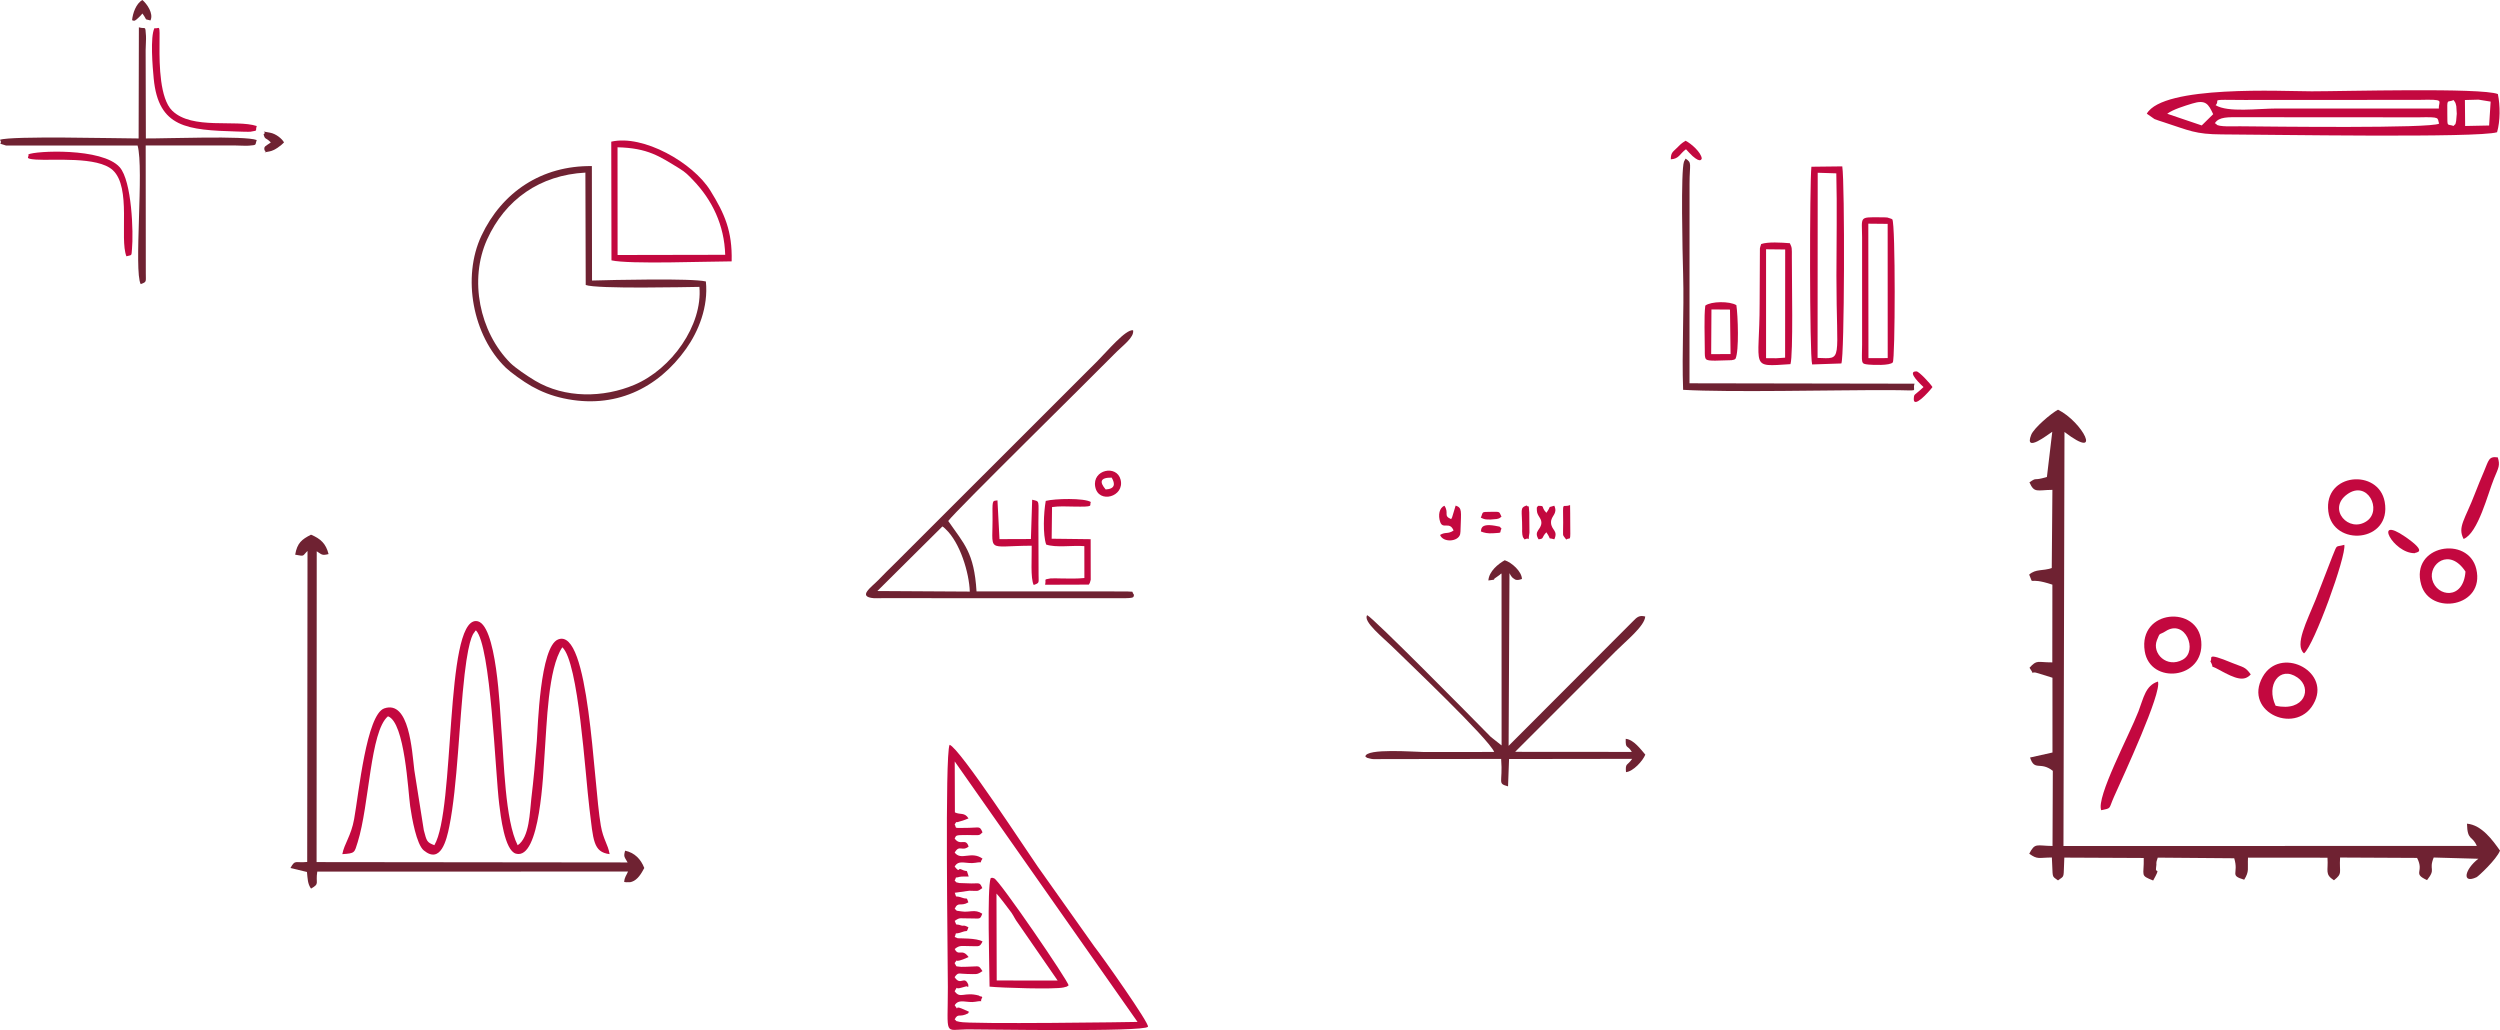 <?xml version="1.0" encoding="UTF-8"?>
<!DOCTYPE svg PUBLIC "-//W3C//DTD SVG 1.1//EN" "http://www.w3.org/Graphics/SVG/1.1/DTD/svg11.dtd">
<!-- Creator: CorelDRAW 2020 (64-Bit) -->
<svg xmlns="http://www.w3.org/2000/svg" xml:space="preserve" width="11312px" height="4661px" version="1.1" style="shape-rendering:geometricPrecision; text-rendering:geometricPrecision; image-rendering:optimizeQuality; fill-rule:evenodd; clip-rule:evenodd"
viewBox="0 0 3345.64 1378.46"
 xmlns:xlink="http://www.w3.org/1999/xlink"
 xmlns:xodm="http://www.corel.com/coreldraw/odm/2003">
 <defs>
  <style type="text/css">
   <![CDATA[
    .fil1 {fill:#6F2232}
    .fil0 {fill:#C3083F}
   ]]>
  </style>
 </defs>
 <g id="Layer_x0020_1">
  <path class="fil0" d="M3287.17 142.08c0.01,0.05 0.62,9.9 0.62,10.1 0,0.16 -0.8,9.5 -0.83,9.64 -1.43,7.05 -0.73,2.91 -3.43,6.68 -9.09,-3.18 -8.22,2.48 -8.4,-16.34 -0.22,-21.74 -0.49,-14.3 8.4,-18.28 1.94,3.25 2.27,1.8 3.64,8.2zm-321.03 24.18c-0.39,-0.97 -1.51,-0.76 -2.15,-1.3 5.47,-9.06 18.65,-8.09 32.93,-8.15l240.05 0.16c29.77,-0.64 24.41,0.56 27.19,8.45 -12.2,6.62 -223.75,3.92 -267.27,3.54 -4.6,-0.04 -29.18,1.2 -30.75,-2.7zm332.54 -32.46l18.24 -0.49 16.19 2.62 -2.03 31.98 -32.09 0.66 -0.31 -34.77zm-398.39 18.39c7.91,-5.87 22.94,-10.39 33.38,-13.63 18.38,-5.71 21.78,0.73 28.14,14.2l-15.32 15.07 -46.2 -15.64zm64.78 -11.46c7.63,-8.02 -12.08,-7.35 38.51,-6.99l233.39 -0.13c36.6,-0.8 26.22,0.7 26.86,11.57l-216.92 -0.01c-25.07,0 -65.47,5.64 -81.84,-4.44zm-81.85 18.53c2.2,1.02 9.48,3.31 12.45,4.27 34.12,11.04 41.99,16.16 77.91,16.3 64.46,0.24 342.95,4.97 368.14,-2.91 4.32,-15.06 4.31,-35.84 1.06,-51.09 -21.65,-8.78 -207.65,-3.63 -249.21,-3.67 -39.54,-0.04 -198.42,-8.58 -220.62,29.93l10.27 7.17z"/>
  <g id="_2365339198784">
   <path class="fil0" d="M519.21 958.56c22.66,7.86 26.91,101 29.72,120.39 2.34,16.18 8.44,51.08 18.23,59.11 22.61,18.56 30.44,-13.68 34.18,-32.27 10.92,-54.29 13.16,-140.45 20.43,-203.46 6.36,-55.1 13.38,-55.65 13.61,-56.9 0.2,-1.11 1.03,-1.24 1.58,-1.84 19.95,20.25 25.77,190.07 31.14,232.83 1.86,14.82 7.04,61.79 22.37,65.97 32.59,8.89 36.51,-109.15 38.37,-133.68 3.02,-39.9 4.56,-114.5 23.69,-142.52 21.8,19.79 30.49,169.23 36.35,216.42 5.19,41.8 4.82,57.65 26.95,60.4 -2.3,-13.57 -8.45,-19.13 -11.77,-38.19 -10.3,-59.15 -15.15,-266.12 -57.28,-249.07 -24.2,9.8 -27,117.92 -28.39,136.13 -1.93,25.42 -4.26,51.23 -7.3,76.38 -2.14,17.71 -2.35,52.51 -18.32,62.86 -16.98,-33.57 -18.23,-112.5 -21.9,-156.79 -1.75,-21.15 -5.77,-143.33 -33.91,-143.26 -41.81,0.1 -27.67,252.44 -55.66,299.97 -10.26,-3.85 -10.22,-5.37 -14.12,-19.99l-12.73 -80.51c-3.16,-26.15 -6.81,-93.94 -40.14,-82.59 -23.82,8.11 -34.11,113.12 -40.39,148.16 -4.05,22.54 -13.3,33.13 -15.8,46.92 17.2,-1.08 16.1,-1.82 20.56,-16.02 15.69,-49.95 16.62,-148.43 40.53,-168.45z"/>
   <path class="fil1" d="M862.22 1161.59c-4.63,-11.92 -12.84,-20.41 -25.63,-23.2 -2.57,8.59 -0.49,8.61 3.3,15.74l-416.21 -0.47 0.19 -415.93c7.02,4.35 6.64,5.98 15.84,3.75 -3.49,-14.04 -10.67,-20.57 -23.49,-25.98 -12.42,6.36 -18.45,11.02 -21.2,26.77 13.22,2.4 9.22,2.03 16.51,-4.97l-0.42 416.18c-16.36,1.62 -15.85,-3.59 -22.43,8.11l22.1 5.3c0.92,8.47 0.76,15.83 5.44,22.26 12.07,-6.98 5.81,-6 8.36,-22.78l415.87 -0.03c-2.54,5.99 -4.62,7.26 -5.14,13.94 0.9,0.22 2.15,0.36 2.77,0.35l5.23 -0.05c0.7,-0.14 1.72,-0.39 2.4,-0.63 7.63,-2.64 12.55,-10.89 16.51,-18.36z"/>
  </g>
  <path class="fil1" d="M783.4 230.95l0.44 150.38c13.87,5.59 138.13,2.74 152.15,2.55 4.41,51.28 -37.02,109.91 -87.07,131.07 -41.26,17.45 -92.83,18.34 -132.86,-5.55 -10.65,-6.36 -26.86,-17.45 -32.94,-23.55 -41.62,-41.71 -55.56,-111.78 -31.24,-165.45 24.2,-53.43 70.6,-86.18 131.52,-89.45zm8.67 -8.72c-66.87,-0.84 -120.18,34.53 -147.81,93.21 -26.18,55.58 -11.72,133.67 32.59,176.6 6.3,6.1 23.55,18.62 34.45,24.74 13.27,7.46 26.96,12.8 42.64,16.22 68.08,14.82 126.2,-12.55 164.42,-66.55 16.21,-22.9 29.79,-55.69 26.27,-89.81 -18.55,-4.56 -125.87,-2.01 -152.35,-1.25l-0.21 -153.16z"/>
  <path class="fil0" d="M826.42 197.06c40.71,1.04 56.17,12.08 82.73,28.34 8.44,5.16 11.81,8.8 18.55,15.83 25.33,26.39 41.64,59.88 42.81,99.72l-144.01 0.27 -0.08 -144.16zm-8.12 151.31c24.09,5.49 128.52,1.4 160.84,1.36 1.04,-40.89 -9.69,-64.21 -28.39,-94.52 -23.27,-37.72 -90.24,-75.54 -132.74,-65.66l0.29 158.82z"/>
  <g id="_2365339199552">
   <path class="fil0" d="M1277.9 1087.14l-0.23 -68.17 244.63 348.57c-2.22,0.18 -226.36,3.41 -238.36,-0.12 -7.3,-2.13 -1.43,0.8 -6.34,-3.33 4.84,-8.97 6.03,-1.77 18.16,-8.07 -1.26,-2.71 7.91,0.63 -9.2,-6.56 -10.4,-4.38 -1.9,5.59 -8.9,-4.19 5.35,-9.52 16.85,-2.65 27.66,-4.72 13.83,-2.64 4.19,3.12 9.25,-6.04 -0.7,-0.46 -1.77,-1.85 -2.23,-1.16 -0.46,0.68 -1.63,-0.87 -2.28,-1.05 -19.67,-5.48 -25.15,4.95 -32.49,-5.85 5.81,-8.97 -1.25,-1.57 8.9,-4.67 19.36,-5.91 2.5,3.01 9.71,-3.16 -5.34,-14.78 -10.55,1.81 -18.64,-11 5.07,-7.02 4.83,-4.37 16.69,-4.24 13.21,0.13 12.9,1.34 20.57,-3.82 -5.54,-8.46 -3.95,-6.14 -17.67,-5.98 -1.9,0.02 -9.54,0.47 -10.9,0.26 -7.95,-1.2 -5.15,1.14 -8.71,-5.04 6.33,-7.87 -3.08,0.33 11.3,-4.92l7.4 -3.14c-8.89,-12.34 -13.33,-0.26 -18.57,-10.76 6.86,-5.72 9.65,-3.74 22.35,-3.83 10.58,-0.08 10.9,1.5 14.86,-6.21 -7.01,-4.83 -32.26,-4.11 -33.13,-4.34l-4.09 -1.75c3.37,-8.32 -2.1,-2.11 10.75,-6.86 6.28,-2.31 4.91,1.58 7.65,-6.06 -7.05,-3.85 -6.14,-1.21 -9.91,-2.54 -8.29,-2.92 -5.05,1.86 -8.46,-6.05 7.42,-5.22 6.49,-3.05 22.35,-3.28 11.03,-0.16 11.55,2.01 14.5,-6.32 -10.01,-6.69 -16.84,-1.26 -28.16,-3.15 -9.88,-1.64 -3.39,0.53 -8.73,-3.38 4.55,-10.31 7.99,-2.58 18.29,-8.68 -2.64,-7.92 -1.4,-3.73 -7.52,-5.95 -11.62,-4.23 -7.53,1.48 -10.65,-6.89l19.42 -2.71c11.35,-0.05 10.31,1.8 17.42,-3.51 -3.51,-8.15 -3.63,-6.17 -14.58,-6.25l-16.06 -0.54c-7.1,-1.89 -1.66,0.6 -6.35,-3.12 3.43,-6.92 -1.07,-2.83 6.46,-5.13 2.21,-0.67 9.41,-0.4 12.29,-0.49 -4.26,-12.01 0.35,-4.5 -9.71,-9.47 -5.4,-2.67 -1.4,5.45 -9.05,-3.73 5.24,-10.08 15.9,-3.1 27.68,-5.16 12.3,-2.15 4.15,2.4 9.56,-5.6 -15.25,-10.78 -28.53,3.32 -37.21,-8.06 6.4,-11.12 9.76,-0.93 18.64,-8.04 -3.98,-12.48 -11.05,0 -18.68,-10.79 2.45,-3.88 -0.41,-4.78 16.7,-4.66 18.11,0.14 15.27,1.28 20.56,-3.56 -3.6,-8.88 -4.29,-6.24 -17.68,-6.09 -23.7,0.26 -16.05,1.04 -19.57,-4.51 4.01,-5.85 -0.23,-1.36 6.51,-3.92 0.81,-0.31 3.71,-1.01 4.62,-1.33l7.39 -2.81c-5.33,-8.57 -10.92,-4.5 -18.21,-8.07zm-7.12 -90.48c-6.5,14.3 -2.3,283 -2.31,324.41 -0.02,66.83 -5.65,56.78 25.9,56.45 17.61,-0.18 236.43,3.83 241.87,-3.49 2.73,-3.66 -61.62,-94.65 -71.73,-107.41l-75.84 -107.05c-11.38,-16 -104.53,-158.95 -117.89,-162.91z"/>
   <path class="fil0" d="M1333.54 1195.77c1.28,0.85 17.44,21.72 20.09,25.65 3.93,5.86 4.14,7.92 9.35,14.89l52.4 75.85 -81.52 -0.06 -0.32 -116.33zm-7.82 -20.55c-4.83,13.89 -1.61,117.07 -1.43,145.1 16.11,1.68 87.06,3.85 99,1.11 5.53,-1.27 3.81,-0.89 6.73,-2.72 0.46,-4.87 -92.4,-140.56 -99.55,-143.28 -3.58,-1.36 -3.19,-0.59 -4.75,-0.21z"/>
  </g>
  <g id="_2365339200416">
   <path class="fil1" d="M2253.6 216.27c-4.42,12.56 -2.02,119.92 -1.15,150.56 1.46,51.13 -1.88,103.43 0,154.82 63.76,3.61 198.13,0.21 275.79,0.37 45,0.1 29.96,3.21 33.9,-8.6l-301.16 -0.53 0.07 -267.45c0.05,-26.71 3.62,-27.38 -5.32,-33.19l-2.13 4.02z"/>
   <path class="fil0" d="M2432.56 231.15l24.89 0.79c1.18,45.26 0.15,91.93 0.15,137.37 0,116.1 9.42,110.77 -25.22,109.63l0.18 -247.79zm31.65 255.22c4.19,-8.98 4.78,-240.03 1.23,-263.76l-41.32 0.49c-2.47,23.22 -2.6,251.5 0.97,264.59l39.12 -1.32z"/>
   <path class="fil0" d="M2500.28 299.3l25.89 0.26 0.07 179.62 -25.77 0.05 -0.19 -179.93zm32.14 -5.77c-0.44,-0.34 -1.13,-0.69 -1.46,-0.82l-5.34 -1.69c-1.9,-0.29 -7.46,-0.24 -9.66,-0.25 -28.41,-0.22 -24.18,-0.96 -24,26.49l0.01 143.73c-0.13,25.52 -2.36,25.79 8.79,26.88 5.54,0.55 28.45,1.57 32.27,-2.94 3.3,-3.89 3.72,-185.21 -0.61,-191.4z"/>
   <path class="fil0" d="M2363.45 333.55l25.58 0.28 -0.1 144.78 -11.8 0.77 -13.68 -0.11 0 -145.72zm-7.79 -3.2c-0.13,0.62 -0.34,1.34 -0.45,2.06l-0.37 74.06c0,87.14 -14.27,84.41 41.27,80.81 3.86,-13.41 1.75,-113.96 1.85,-142.78 0.04,-12.93 0.3,-12.83 -2.69,-19.05 -11.22,-0.91 -29.3,-2.08 -38.38,1.09l-1.23 3.81z"/>
   <path class="fil0" d="M2290.35 414.07l24.82 0.18 0.76 59.5 -25.94 0.16 0.36 -59.84zm-8.24 -5.14c-1.87,14.94 -0.64,42.7 -0.67,59.38 -0.01,13.86 -0.13,14.06 13.71,14.3l22.11 -0.63c4.82,-0.84 2.81,-0.44 5.27,-1.89 4.98,-10.15 3.26,-58.39 1.17,-71.75 -9.1,-5.55 -33.87,-5.26 -41.59,0.59z"/>
   <path class="fil0" d="M2235.98 213.18c11.33,-0.67 11.9,-7.58 20.3,-13.5 2.2,2.34 6.24,6.89 8.84,9.17 11.61,10.2 11.98,3.26 12.28,3.18 -0.78,-8.02 -13.87,-19.8 -21.67,-23.71 -6.07,3.75 -7.39,5.34 -12.22,10.18 -4.89,4.89 -7.56,5.77 -7.53,14.68z"/>
   <path class="fil0" d="M2561.16 533.06c-1.12,14.91 20.14,-8.58 24.98,-15.11 -3.07,-4.97 -17.94,-20.87 -21.35,-20.97 -14.66,-0.42 8.34,19.8 9.36,20.97 -12.62,12 -12.49,8.48 -12.99,15.11z"/>
  </g>
  <g id="_2365339201280">
   <path class="fil1" d="M0 187.04c4.71,6.53 -6.1,3.48 8.03,7.66l176.11 0.06c8.73,31.17 -5.24,167.54 4.15,185.43 8.6,-3.04 6.7,-3.32 6.84,-14.86l-0.15 -170.7 119.13 0c4.9,0.02 14.61,0.64 18.84,0.29 11.45,-0.95 8.09,-0.65 10.62,-7.55 -15.58,-6.1 -121.25,-1.92 -148.37,-2.13l-0.3 -118.15c0.02,-4.87 0.74,-14.93 0.46,-18.94 -1.06,-15.11 0.03,-8.75 -9.51,-11.61l-0.34 148.72c-29.37,-0.06 -170.83,-3.72 -185.51,1.78z"/>
   <path class="fil0" d="M160.17 223.74c-23.38,-26.51 -114,-22 -122.37,-17.05 2.41,3.2 -6.98,5.65 10.44,6.83 22.63,1.53 82.38,-4.56 102.66,14.12 25.17,23.17 8.91,91.43 18.26,115.31 7.99,-2.1 6.57,-0.12 7.49,-9.93 2.01,-21.4 -0.08,-90.68 -16.48,-109.28z"/>
   <path class="fil0" d="M206.71 37.61c-5.92,11.49 -2.46,52.53 -1.01,67.53 6.36,65.89 44.9,68.81 111,70.81 2.87,0.09 16.82,0.6 18.67,0.26 10.78,-2.02 5.73,-0.39 8.24,-7.6 -28.14,-9.17 -86.49,5.52 -113.17,-20.54 -16.52,-16.13 -17.19,-61.51 -16.96,-86.41 0.3,-32.95 0.46,-22.27 -6.77,-24.05z"/>
   <path class="fil1" d="M361.46 177.54c-16.16,-2.85 -2.89,-1.12 -8.73,1.99 1.97,8.06 2.83,3.82 9.68,11.05 -7.13,5.23 -9.77,4.95 -8.34,10.68 4.74,2.46 -6.48,3.72 6.78,1.3 6.68,-1.21 15.43,-7.91 19.24,-11.98 -2.61,-4.99 -10.89,-11.67 -18.63,-13.04z"/>
   <path class="fil1" d="M176.74 27.16c2.82,-0.27 1.54,3.77 11.15,-6.03l2.72 -3.09c7.71,10.67 1.28,6.52 10.74,9.28 4.5,-9.17 -4.76,-22.31 -10.74,-27.32 -8.44,4.57 -13,17.65 -13.87,27.16z"/>
  </g>
  <path class="fil1" d="M2020.08 766.98c1.29,2.39 2.86,5.89 6.13,7.53 0.62,0.32 2.42,3.22 10.54,0.28 -0.27,-10.22 -13.83,-22.16 -23.04,-25.08 -8.67,4.88 -21.03,14.73 -21.9,27.08 13.31,-1.88 3.8,-0.16 10.36,-4.09l5.37 -3.85c0.32,-0.99 1.21,-0.94 1.91,-1.32l0.06 230.01 -14.5 -11.48c-28.07,-28.66 -157.56,-159.63 -165.38,-162.85 -6.11,8.54 20.96,29.57 36.5,44.93 15.94,15.75 126.73,120.97 133.47,138.11 -31.56,0.19 -63.14,0.07 -94.7,0.07 -10.68,0 -77.36,-5.44 -77.66,6.14 3.1,2.12 0.85,1.39 6.28,2.69 3.03,0.72 1.63,0.4 4.89,0.72 1.8,0.17 8.47,-0.04 10.7,-0.07l159.82 -0.21c2.51,32.7 -5.63,32.56 9.22,36.71l1.36 -36.57 164.77 -0.23c-6.51,9.55 -9.38,5.05 -8.27,17.77 9.63,-0.85 22.54,-15.1 25.85,-23.42 -5.96,-6.9 -15.6,-20.24 -26.23,-21.16 -0.39,14.56 2.3,7.39 8.17,17.53l-156.15 -0.12 134.47 -134.5c13.69,-13.7 38.9,-33.79 39.63,-46.59 -7.57,-1.96 -10.85,0.5 -16.31,6.25l-166.52 166.84 1.16 -231.12z"/>
  <path class="fil0" d="M1954.63 707.52c0.67,-23.4 2.36,-27.98 -6.6,-30.98l-4.87 16.14c-0.13,-0.38 -0.67,1.39 -1.11,2.02 -11.06,-4.66 -2.39,-7.77 -8.97,-17.89 -6.95,2.57 -8.84,12.76 -5.7,21.77 3.6,10.3 12.63,-1.54 17.88,11.36 -7.96,5.31 -10.48,1.35 -18.08,5.9 4.09,10.66 24.48,9.2 26.9,-1.08 0.48,-2.01 0.49,-5.09 0.55,-7.24z"/>
  <path class="fil0" d="M2069.45 686.25c-8.06,-8.5 -0.99,-9.35 -11.07,-9.31 -2.08,2.95 -1.78,0.71 -1.65,6.05 0.18,7.3 6.03,9.98 6.04,16.35 0.02,9.83 -10.82,10.85 -3.79,22.34 7.85,-0.67 3.52,-2.36 10.47,-9.38 8.12,11.95 0.09,6.23 10.61,9.42 5.53,-12.08 -4.25,-12.17 -4.4,-22.55 -0.14,-9.27 9.43,-11.25 4.4,-22.44 -10.43,3.57 -2.61,-1.62 -10.61,9.52z"/>
  <path class="fil0" d="M2101.17 675.87c-10.76,4.3 -9.48,-7.29 -9.26,23.45 0.14,20.57 -1.85,14.56 4.08,22.69 5.89,-4.03 5.66,5.91 5.39,-22.66 -0.08,-7.89 0.01,-15.97 -0.21,-23.48z"/>
  <path class="fil0" d="M2037.04 707.28c0,2.48 -0.2,5.55 0.23,7.96 0.96,5.29 1.11,3.51 2.98,6.65 8.93,-4.46 3.92,6.47 6.54,-8.96l-0.23 -27.2c-1.4,-14.03 0.58,-4.88 -3.54,-9.35 -9.6,3.41 -5.92,5.45 -5.98,30.9z"/>
  <path class="fil0" d="M2009.42 707.28c-3.46,-2.29 1.64,-1.94 -8.93,-3.76 -20.5,-3.51 -17.86,5.63 -18.69,7.66 4.31,1.83 9.18,2.89 16.13,2.43 14.28,-0.96 7.96,0.01 11.49,-6.33z"/>
  <path class="fil0" d="M2009.37 691.36c-3.62,-6.81 -0.71,-6.64 -14.27,-6.44 -13.52,0.2 -9.76,-0.31 -13.4,7.78 4.97,2.35 5.54,2.55 13.34,2.51 0.85,0 7.18,-0.51 8,-0.68 4.71,-1.01 3.62,-1.41 6.33,-3.17z"/>
  <g id="_2365339197776">
   <path class="fil1" d="M3123.42 1178.01c12.02,-9.72 6.89,-8.97 8.2,-30.45l103.03 0.51c10.13,19.29 -6.8,20.52 13.35,29.69 12.56,-15.79 1.77,-12.71 8.9,-30.22l59.75 1.67c-18.48,14.22 -22.53,34.11 -2.36,24.66 2.34,-1.09 26.48,-23.45 31.35,-35.56 -9.52,-13.47 -24.36,-34.37 -44.2,-36.07 0.5,23.28 7.11,15.55 13.14,29.77l-553.15 0.15 1.36 -554.11c52.17,39.84 24.03,-13.66 -8.65,-29.8 -9.07,4.76 -32.31,24.44 -35.94,33.74 -9.78,25.07 22.94,-0.94 28.25,-4.22l-7.17 60.47c-19.59,6.05 -12.07,-0.46 -23.37,7.17 6.45,14.85 10.26,10.26 30.72,10.11l-0.86 104.61c-12.19,4.31 -21.25,0.81 -30.23,8.82 7.19,16.27 -4.33,1.66 31.06,13.42l-0.1 104.04c-20.24,0.04 -20.39,-3.98 -30.5,7.2 9.37,13.73 -1.88,2.69 12.1,7.52l18.59 5.82 0.04 100.06 -30.01 6.72c6.13,18.96 13.49,4.52 30.46,17.8l-0.4 100.58c-21.32,-0.25 -23.35,-4.81 -31.14,10.34 11.27,8.08 12.19,5.22 30.27,5.06 1.76,28.67 -1.02,23.86 8.23,30.65 9.62,-7.1 6.94,-1.76 8.45,-30.5l106.28 0.5c0.57,24.59 -5.5,22.88 12.6,30.16 11.09,-19.92 2.42,-8.38 3.87,-16.93 1.44,-8.51 -1.11,-3.93 2.27,-13.68l102.34 0.83c6.5,21.16 -7.02,22.65 13.35,28.7 7.16,-11.56 4.31,-14.33 5.09,-29.54l106.37 0.1c1.28,18.08 -4,21.98 8.66,30.21z"/>
   <path class="fil0" d="M3045.36 944.42c-13.22,-27.83 5.43,-54.17 29.2,-37.81 20.6,14.19 9.56,46.43 -29.2,37.81zm52.68 -6.32c18.7,-41.61 -46.83,-73.2 -69.91,-32.51 -27.43,48.4 48.3,80.57 69.91,32.51z"/>
   <path class="fil0" d="M2897.98 844.78c26.5,-17.25 43.99,26.35 23.1,37.96 -21.21,11.79 -41.53,-8.18 -34.6,-25.99 4.54,-11.69 3.09,-6.5 11.5,-11.97zm-27.79 26.58c7.15,45.41 80,37.91 75.67,-12.96 -4.18,-49.15 -84.51,-43.16 -75.67,12.96z"/>
   <path class="fil0" d="M3140.98 661.56c27.37,-19.97 47.45,21.17 26.38,35.74 -23.94,16.57 -53.34,-16.07 -26.38,-35.74zm-25.08 22.94c6,47.96 85.3,41.7 75.44,-12.98 -8.06,-44.73 -81.94,-39.09 -75.44,12.98z"/>
   <path class="fil0" d="M3299.44 764.88c-2.76,38.74 -38.48,33.88 -44.44,10.88 -5.41,-20.89 22.93,-43.71 44.44,-10.88zm-59.29 17.49c11.78,41.8 85.73,30.18 73.77,-20.91 -10.59,-45.22 -88.79,-32.36 -73.77,20.91z"/>
   <path class="fil0" d="M2811.98 1084.23c14.19,-3.03 9.6,-1.13 17.05,-17.85 12.84,-28.8 64.24,-139.25 58.85,-154.32 -16.81,5.29 -19.13,21.88 -26.16,40.09 -12.24,31.68 -56.85,114.93 -49.74,132.08z"/>
   <path class="fil0" d="M3083.38 874.34c13.13,-10.19 56.9,-130.72 53.92,-145.27 -12.58,3.66 -8.72,-1.89 -15.94,15.39l-22.5 58.13c-11.4,28.39 -28.66,60.66 -15.48,71.75z"/>
   <path class="fil0" d="M3296.94 721.24c19.51,-7.86 32.6,-61.27 40.67,-80.78 6.12,-14.79 8.42,-17.59 5.06,-28.4 -12.31,-1.74 -12.03,3.71 -18.71,19.42 -4.24,9.96 -7.87,18.56 -11.68,28.55 -13.58,35.59 -23.79,45.12 -15.34,61.21z"/>
   <path class="fil0" d="M2957.99 884.71c6.84,12.69 -3.27,3.27 11.54,11.52 23.26,12.94 33.88,15.78 42.56,6.27 -7.71,-10.86 -10.3,-9.31 -24.45,-15.19 -38.37,-15.94 -25.33,-5.55 -29.65,-2.6z"/>
   <path class="fil0" d="M3218.5 718.09c-42.91,-29.48 -16.09,22.49 13.03,22.19 0.51,-1.53 19.41,0.1 -13.03,-22.19z"/>
  </g>
  <g id="_2365339901904">
   <path class="fil1" d="M1261.17 704.48c3.19,2.32 0.22,-0.27 4.32,3.57 19.36,18.07 31.54,58.49 32.33,83.6l-123.7 -0.74 87.05 -86.43zm7.79 -7.31c8.4,-12 194.97,-195.31 221.73,-222.79 12.2,-12.53 27.37,-22.72 25.69,-32.42 -9.82,-1.79 -34.88,28.36 -47.59,41.02l-270.7 270.53c-8.23,8 -14.94,14.75 -22.88,22.92 -9.2,9.47 -28.34,22.25 -5.65,24.08 2.18,0.18 7.68,-0.03 10.19,-0.06l320.47 0.04c21.03,0.22 15.61,-1.88 17.46,-4.22 -4.5,-6.57 1.37,-3.72 -9.87,-4.82l-200.97 -0.07c-3.18,-52.35 -16.76,-63.55 -37.88,-94.21z"/>
   <path class="fil0" d="M1407.9 678.55c9.16,-1.37 19.19,-0.85 28.64,-0.67 29.13,0.54 20.88,-0.87 23.23,-6.12 -8.78,-5.54 -48.32,-4.6 -60.29,-1.47 -2.89,16.13 -4.01,45.16 0.56,58.42 13.05,4.49 35.03,0.84 51.08,2.11l0.07 42.67c-9.91,1.01 -20.01,0.76 -30,0.6 -2.24,-0.04 -13.83,-0.35 -15.12,-0.1 -10.4,2.02 -5.57,0.11 -7.46,8.51l58.55 -0.2c1.27,-2.15 1.51,-2.03 2.52,-6.48l-0.1 -54.29 -52.17 -0.64 0.49 -42.34z"/>
   <path class="fil0" d="M1334.86 669.6c-5.62,1.14 -6.99,-2.17 -6.63,17.21 1,54.69 -10.92,43.67 52.45,43.45 0.29,15.7 -1.82,43.76 2.69,52.57 8.34,-3.02 6.42,-2.77 6.51,-14.24l-0.23 -68.88c0,-31.62 2.34,-28.26 -8.34,-31l-1.69 52.59 -42.05 0.15 -2.71 -51.85z"/>
   <path class="fil0" d="M1479.7 654.99c-8.35,-9.77 -7.89,-16.03 8.01,-15.86 4.9,8.33 4.65,15.12 -8.01,15.86zm-14 -3.56c4.37,23.18 39.62,13.46 33.97,-9.46 -5.08,-20.57 -38.3,-13.52 -33.97,9.46z"/>
  </g>
 </g>
</svg>
